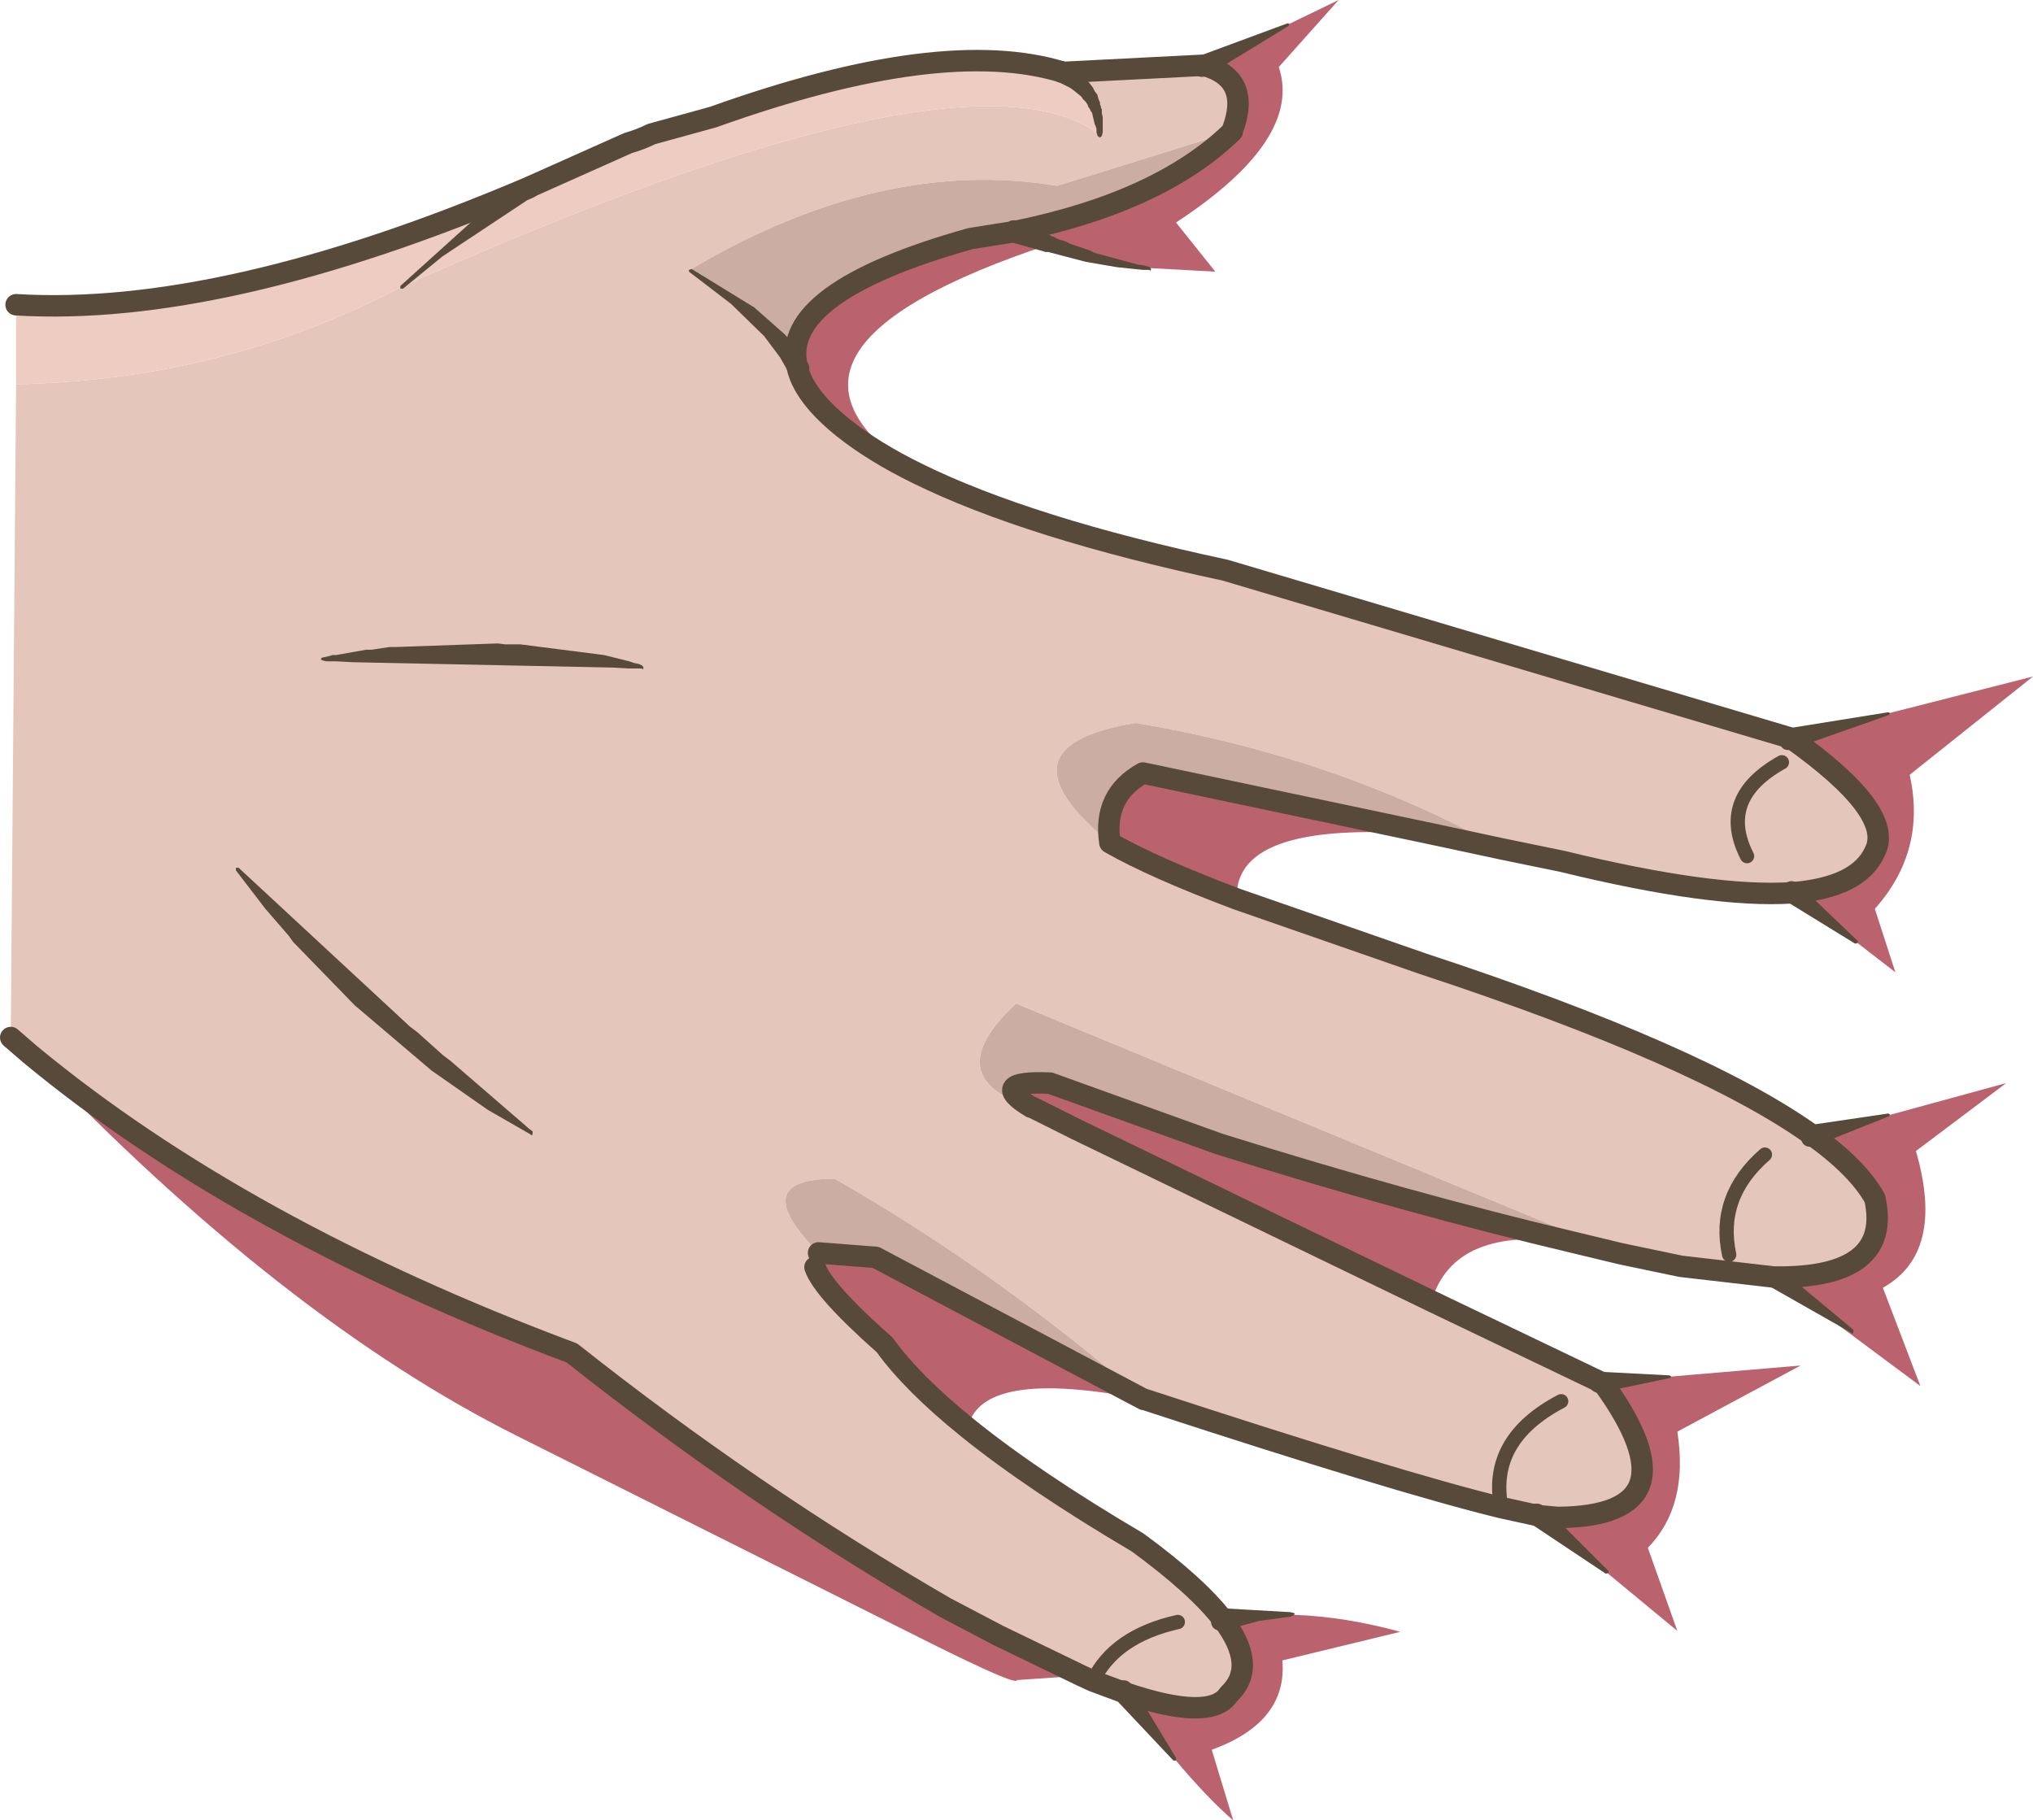 <?xml version="1.0" encoding="UTF-8" standalone="no"?>
<svg xmlns:xlink="http://www.w3.org/1999/xlink" height="101.85px" width="113.75px" xmlns="http://www.w3.org/2000/svg">
  <g transform="matrix(1.0, 0.0, 0.0, 1.0, 51.9, 49.7)">
    <path d="M15.45 -46.05 L23.0 -49.7 19.65 -45.95 Q21.0 -41.9 13.9 -37.25 L16.1 -34.5 12.45 -34.7 Q9.7 -35.05 6.9 -36.05 -11.1 -30.1 -0.55 -23.2 -3.0 -24.4 -4.7 -25.75 -6.95 -27.55 -7.3 -29.2 -8.3 -33.35 2.4 -36.35 L4.9 -36.75 Q13.0 -38.4 17.05 -42.35 L17.05 -42.4 Q18.15 -45.3 15.45 -46.05 M48.3 -8.4 L61.85 -11.85 54.95 -6.35 Q55.9 -2.1 53.0 1.15 L54.15 4.7 48.4 0.25 Q52.1 -0.05 53.0 -2.05 54.15 -4.25 48.3 -8.4 M28.65 -2.95 Q17.1 -4.0 17.3 0.6 12.65 -1.15 10.2 -2.55 9.8 -5.2 12.05 -6.45 L28.65 -2.95 M49.55 13.85 L60.35 10.9 55.3 14.7 Q56.95 20.4 53.45 22.35 L55.55 27.85 47.35 21.75 Q54.0 21.85 53.0 17.35 52.05 15.65 49.55 13.85 M36.1 19.8 Q29.45 18.85 28.2 23.1 L8.35 13.5 5.85 12.25 5.8 12.25 Q3.3 10.75 6.85 10.9 L16.3 14.3 Q27.0 17.65 36.1 19.8 M37.7 27.65 L48.85 26.7 41.95 30.4 Q42.6 34.55 40.3 36.9 L41.95 41.55 34.15 35.1 35.25 35.2 Q43.2 35.15 37.8 27.7 L37.7 27.65 M12.1 28.6 Q2.95 26.8 2.25 30.2 -0.85 27.7 -2.4 25.55 -5.85 22.5 -6.3 21.2 -6.55 20.6 -6.1 20.4 L-2.9 20.65 12.1 28.6 M16.55 40.95 L20.5 40.65 Q23.35 40.75 26.45 41.6 L19.85 43.2 Q20.15 46.65 15.9 48.2 L17.1 52.15 Q15.7 50.95 13.85 48.75 L11.0 45.0 Q15.85 46.65 16.85 45.1 18.5 43.55 16.55 40.95 M8.6 44.05 L5.0 44.3 Q5.0 44.65 0.0 42.15 L-22.95 30.65 Q-36.05 24.1 -50.2 9.3 -38.35 19.1 -19.9 26.0 -9.8 34.0 1.0 40.25 L3.95 41.8 8.6 44.05" fill="#ba626d" fill-rule="evenodd" stroke="none"/>
    <path d="M-0.55 -23.2 Q5.65 -20.15 16.65 -17.8 L48.3 -8.4 Q54.15 -4.25 53.0 -2.05 52.1 -0.05 48.4 0.25 43.95 0.55 35.55 -1.5 L32.15 -2.2 Q22.95 -7.35 11.65 -9.25 3.6 -7.95 10.2 -2.55 12.65 -1.15 17.3 0.6 L27.65 4.2 Q43.3 9.35 49.55 13.85 52.05 15.65 53.0 17.35 54.0 21.85 47.35 21.75 L42.15 21.15 38.8 20.45 4.95 6.45 Q0.5 10.6 5.8 12.25 L5.85 12.25 8.35 13.5 28.2 23.1 37.7 27.65 37.8 27.7 Q43.2 35.15 35.25 35.2 L34.15 35.1 32.1 34.65 Q26.35 33.25 12.15 28.6 3.75 21.35 -5.2 16.25 -10.2 16.25 -6.1 20.4 -6.55 20.6 -6.3 21.2 -5.85 22.5 -2.4 25.55 -0.85 27.7 2.25 30.2 5.9 33.15 11.75 36.6 15.1 39.05 16.55 40.95 18.5 43.55 16.85 45.1 15.85 46.65 11.0 45.0 L9.25 44.35 8.6 44.05 3.95 41.8 1.0 40.25 Q-9.8 34.0 -19.9 26.0 -38.35 19.1 -50.2 9.3 L-51.3 8.35 -51.0 -28.2 Q-39.3 -28.45 -29.45 -33.65 2.2 -47.8 9.65 -42.15 9.7 -44.6 7.6 -45.65 L15.45 -46.05 Q18.15 -45.3 17.05 -42.4 L17.05 -42.35 7.25 -39.3 Q-2.6 -40.95 -13.3 -34.6 -8.85 -31.9 -7.3 -29.2 -6.95 -27.55 -4.7 -25.75 -3.0 -24.4 -0.55 -23.2 M46.85 14.9 Q44.15 17.25 44.85 20.5 44.15 17.25 46.85 14.9 M45.85 -1.8 Q44.2 -5.05 47.8 -7.05 44.2 -5.05 45.85 -1.8 M14.0 41.05 Q10.45 41.85 9.25 44.35 10.45 41.85 14.0 41.05 M35.45 28.7 Q31.35 30.85 32.1 34.65 31.35 30.85 35.45 28.7" fill="#e5c6bb" fill-rule="evenodd" stroke="none"/>
    <path d="M-51.0 -28.2 L-51.0 -32.65 Q-39.4 -31.95 -22.35 -39.2 L-16.75 -41.7 Q-16.05 -41.9 -15.45 -42.2 L-12.0 -43.15 Q0.85 -47.75 7.6 -45.65 9.7 -44.6 9.65 -42.15 2.2 -47.8 -29.45 -33.65 -39.3 -28.45 -51.0 -28.2" fill="#edccc2" fill-rule="evenodd" stroke="none"/>
    <path d="M32.15 -2.2 L28.65 -2.95 12.05 -6.45 Q9.8 -5.2 10.2 -2.55 3.6 -7.95 11.65 -9.25 22.95 -7.35 32.15 -2.2 M38.8 20.45 L36.1 19.8 Q27.0 17.65 16.3 14.3 L6.85 10.9 Q3.3 10.75 5.8 12.25 0.5 10.6 4.95 6.45 L38.8 20.45 M12.15 28.6 L12.1 28.6 -2.9 20.65 -6.1 20.4 Q-10.2 16.25 -5.2 16.25 3.75 21.35 12.15 28.6 M17.05 -42.35 Q13.0 -38.4 4.9 -36.75 L2.4 -36.35 Q-8.3 -33.35 -7.3 -29.2 -8.85 -31.9 -13.3 -34.6 -2.6 -40.95 7.25 -39.3 L17.05 -42.35" fill="#ccada3" fill-rule="evenodd" stroke="none"/>
    <path d="M-0.55 -23.2 Q5.65 -20.15 16.65 -17.8 L48.3 -8.4 Q54.15 -4.25 53.0 -2.05 52.1 -0.05 48.4 0.25 43.95 0.55 35.55 -1.5 L32.15 -2.2 28.65 -2.95 12.05 -6.45 Q9.8 -5.2 10.2 -2.55 12.65 -1.15 17.3 0.6 L27.65 4.2 Q43.3 9.35 49.55 13.85 52.05 15.65 53.0 17.35 54.0 21.85 47.35 21.75 L42.15 21.15 38.8 20.45 36.1 19.8 Q27.0 17.65 16.3 14.3 L6.85 10.9 Q3.3 10.75 5.8 12.25 M28.2 23.1 L37.7 27.65 37.8 27.7 Q43.2 35.15 35.25 35.2 L34.15 35.1 32.1 34.65 Q26.35 33.25 12.15 28.6 L12.1 28.6 -2.9 20.65 -6.1 20.4 M2.25 30.2 Q5.9 33.15 11.75 36.6 15.1 39.05 16.55 40.95 18.5 43.55 16.85 45.1 15.85 46.65 11.0 45.0 L9.25 44.35 8.6 44.05 3.95 41.8 1.0 40.25 Q-9.8 34.0 -19.9 26.0 -38.35 19.1 -50.2 9.3 L-51.3 8.35 M-51.0 -32.65 Q-39.4 -31.95 -22.35 -39.2 L-16.75 -41.7 Q-16.05 -41.9 -15.45 -42.2 L-12.0 -43.15 Q0.85 -47.75 7.6 -45.65 L15.45 -46.05 Q18.15 -45.3 17.05 -42.4 L17.05 -42.35 Q13.0 -38.4 4.9 -36.75 L2.4 -36.35 Q-8.3 -33.35 -7.3 -29.2 -6.95 -27.55 -4.7 -25.75 -3.0 -24.4 -0.55 -23.2 M5.85 12.25 L8.35 13.5 28.2 23.1 M-6.3 21.2 Q-5.85 22.5 -2.4 25.55 -0.85 27.7 2.25 30.2" fill="none" stroke="#574a3a" stroke-linecap="round" stroke-linejoin="round" stroke-width="1.2"/>
    <path d="M47.8 -7.05 Q44.2 -5.05 45.85 -1.8 M44.85 20.5 Q44.15 17.25 46.85 14.9 M9.25 44.35 Q10.45 41.85 14.0 41.05 M32.1 34.65 Q31.35 30.85 35.45 28.7" fill="none" stroke="#574a3a" stroke-linecap="round" stroke-linejoin="round" stroke-width="0.8"/>
    <path d="M-38.7 -1.0 L-38.7 -1.15 -38.55 -1.15 -28.95 7.75 -28.55 8.05 -27.1 9.35 -26.7 9.65 -22.3 13.45 -22.1 13.6 -22.1 13.7 Q-22.1 13.9 -22.25 13.75 L-24.6 12.4 -27.75 10.2 -32.05 6.55 -35.5 3.0 -35.75 2.65 -37.05 1.15 -38.7 -1.0 M-33.85 -12.75 L-33.95 -12.8 -33.9 -12.9 -33.45 -13.0 -33.3 -13.05 -33.1 -13.05 -31.4 -13.35 -31.1 -13.35 -30.1 -13.5 -29.75 -13.5 -24.05 -13.7 -23.65 -13.65 -22.8 -13.65 -18.1 -13.05 -16.7 -12.7 -16.4 -12.6 -16.15 -12.55 -15.95 -12.45 -15.9 -12.35 Q-15.9 -12.2 -16.0 -12.3 L-16.75 -12.3 -17.65 -12.35 -32.2 -12.65 -33.1 -12.7 -33.65 -12.7 -33.85 -12.75 M-29.35 -33.55 L-29.5 -33.55 -29.5 -33.7 -23.35 -39.25 -22.7 -39.65 -22.6 -39.7 -22.55 -39.75 Q-22.05 -40.0 -21.75 -39.45 -21.5 -38.95 -22.05 -38.65 L-22.4 -38.5 -27.15 -35.35 -29.35 -33.55 M-13.35 -34.5 L-13.35 -34.6 -13.2 -34.65 -9.7 -32.5 -8.0 -31.0 -7.4 -30.35 -6.95 -29.8 -6.75 -29.45 -6.7 -29.4 Q-6.45 -28.9 -6.95 -28.6 -7.55 -28.3 -7.8 -28.85 L-7.8 -28.9 -8.25 -29.7 -9.15 -30.9 -11.0 -32.7 -13.35 -34.5 M33.75 35.55 L33.65 35.45 33.45 35.05 33.65 34.6 Q34.1 34.25 34.5 34.6 L38.1 38.2 38.1 38.3 37.95 38.35 33.75 35.55 M13.9 48.65 L13.9 48.8 13.75 48.8 10.5 45.35 10.5 45.3 10.4 45.2 10.35 44.75 10.65 44.4 Q11.15 44.15 11.45 44.6 L13.9 48.65 M16.5 41.55 Q15.85 41.55 15.85 40.95 15.85 40.35 16.4 40.35 L16.6 40.35 16.8 40.3 20.3 40.5 20.5 40.55 20.55 40.6 20.45 40.7 20.3 40.75 18.5 41.0 16.5 41.55 M41.5 27.25 L41.6 27.3 41.55 27.4 37.7 28.2 37.55 28.25 Q37.0 28.15 37.0 27.6 37.0 26.95 37.65 27.05 L41.5 27.25 M53.75 12.6 L53.85 12.65 53.8 12.75 49.55 14.45 Q48.95 14.55 48.85 13.95 48.75 13.35 49.35 13.25 L53.75 12.6 M46.9 22.15 Q46.45 21.75 46.8 21.3 L47.65 21.25 51.8 24.7 51.8 24.8 Q51.8 25.0 51.65 24.85 L46.9 22.15 M53.75 -9.85 L53.85 -9.8 53.8 -9.7 48.4 -7.8 48.3 -7.75 Q47.75 -7.65 47.65 -8.25 47.55 -8.85 48.15 -8.95 L53.75 -9.85 M48.0 0.7 L47.9 0.6 47.7 0.2 47.9 -0.2 Q48.35 -0.6 48.75 -0.2 L52.05 2.95 52.05 3.05 51.9 3.1 48.0 0.7 M12.45 -34.75 L12.5 -34.65 Q12.5 -34.5 12.4 -34.6 L12.05 -34.6 10.6 -34.75 8.85 -35.05 6.75 -35.6 6.6 -35.6 6.45 -35.65 4.65 -36.15 4.6 -36.2 Q4.05 -36.5 4.3 -37.0 4.6 -37.55 5.1 -37.3 L6.75 -36.6 6.9 -36.5 7.05 -36.45 7.35 -36.3 7.7 -36.2 8.0 -36.05 9.05 -35.7 9.35 -35.55 11.75 -34.9 12.1 -34.85 12.45 -34.75 M7.3 -45.1 L7.2 -45.15 Q6.75 -45.45 7.0 -46.0 7.4 -46.5 7.85 -46.15 L8.0 -46.05 8.1 -46.0 8.2 -45.9 8.6 -45.6 8.75 -45.45 9.25 -44.8 9.35 -44.6 9.5 -44.4 9.55 -44.2 9.65 -43.95 9.65 -43.85 9.7 -43.75 9.7 -43.65 9.75 -43.6 9.75 -43.35 9.8 -43.15 9.8 -42.3 9.75 -42.1 9.65 -42.0 9.5 -42.1 9.5 -42.15 9.45 -42.3 9.45 -42.5 9.4 -42.65 9.35 -42.75 9.2 -43.4 9.15 -43.45 9.05 -43.65 9.0 -43.7 8.95 -43.85 8.85 -44.0 8.7 -44.15 8.6 -44.3 8.1 -44.7 7.95 -44.8 7.45 -45.05 7.3 -45.1 M15.7 -45.5 L15.6 -45.45 Q15.1 -45.25 14.8 -45.8 14.6 -46.35 15.15 -46.55 L20.15 -48.4 20.25 -48.35 20.2 -48.25 15.7 -45.5" fill="#574a3a" fill-rule="evenodd" stroke="none"/>
  </g>
</svg>

